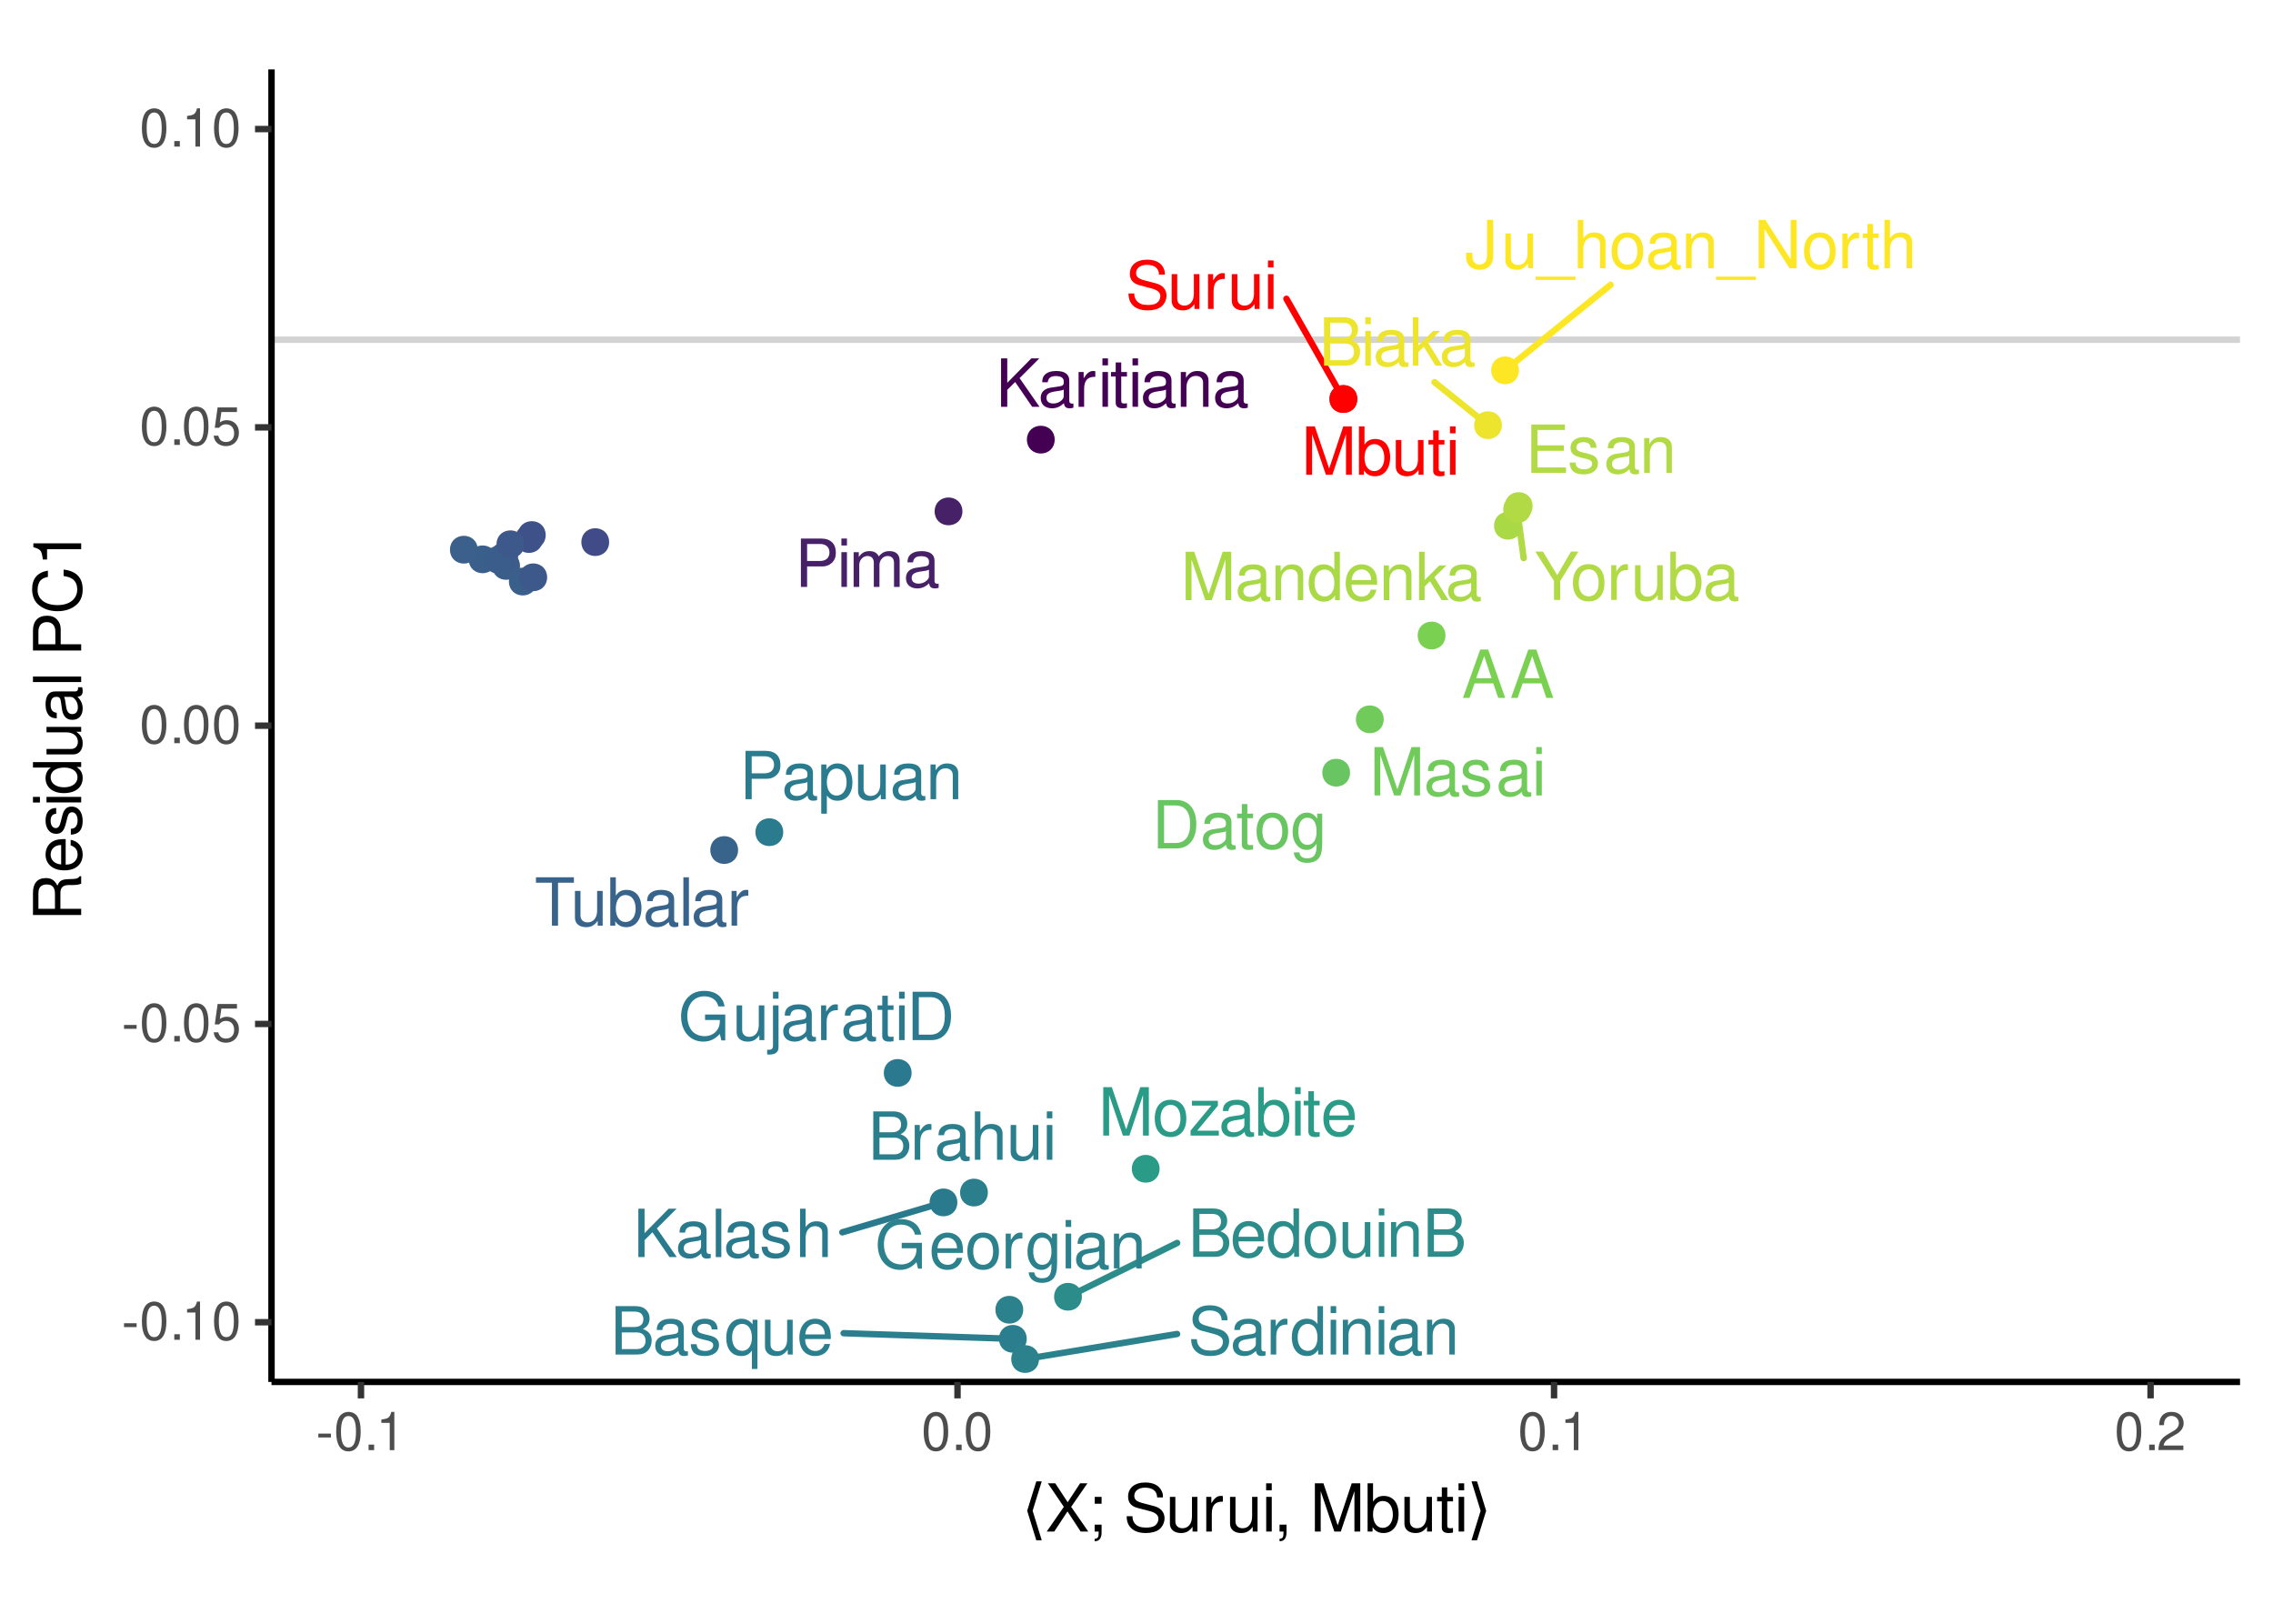 <?xml version="1.0" encoding="UTF-8"?>
<svg xmlns="http://www.w3.org/2000/svg" xmlns:xlink="http://www.w3.org/1999/xlink" width="378pt" height="270pt" viewBox="0 0 378 270" version="1.1">
<defs>
<g>
<symbol overflow="visible" id="glyph0-0">
<path style="stroke:none;" d=""/>
</symbol>
<symbol overflow="visible" id="glyph0-1">
<path style="stroke:none;" d="M 5.234 -2.422 L 6.062 0 L 7.219 0 L 4.391 -8.047 L 3.062 -8.047 L 0.188 0 L 1.281 0 L 2.125 -2.422 Z M 4.953 -3.281 L 2.391 -3.281 L 3.719 -6.953 Z M 4.953 -3.281 "/>
</symbol>
<symbol overflow="visible" id="glyph0-2">
<path style="stroke:none;" d="M 0.875 0 L 4.5 0 C 5.266 0 5.828 -0.203 6.266 -0.672 C 6.656 -1.094 6.875 -1.672 6.875 -2.297 C 6.875 -3.266 6.438 -3.859 5.406 -4.25 C 6.156 -4.594 6.531 -5.188 6.531 -6.016 C 6.531 -6.609 6.312 -7.109 5.891 -7.484 C 5.453 -7.875 4.922 -8.047 4.141 -8.047 L 0.875 -8.047 Z M 1.906 -4.578 L 1.906 -7.141 L 3.891 -7.141 C 4.469 -7.141 4.781 -7.062 5.062 -6.859 C 5.344 -6.641 5.5 -6.312 5.5 -5.859 C 5.5 -5.422 5.344 -5.094 5.062 -4.875 C 4.781 -4.656 4.469 -4.578 3.891 -4.578 Z M 1.906 -0.906 L 1.906 -3.672 L 4.406 -3.672 C 5.312 -3.672 5.859 -3.156 5.859 -2.281 C 5.859 -1.422 5.312 -0.906 4.406 -0.906 Z M 1.906 -0.906 "/>
</symbol>
<symbol overflow="visible" id="glyph0-3">
<path style="stroke:none;" d="M 5.906 -0.547 C 5.812 -0.516 5.766 -0.516 5.719 -0.516 C 5.391 -0.516 5.219 -0.688 5.219 -0.969 L 5.219 -4.375 C 5.219 -5.406 4.469 -5.953 3.031 -5.953 C 2.188 -5.953 1.516 -5.719 1.109 -5.281 C 0.844 -4.984 0.734 -4.656 0.719 -4.078 L 1.641 -4.078 C 1.719 -4.781 2.141 -5.109 3 -5.109 C 3.844 -5.109 4.297 -4.797 4.297 -4.234 L 4.297 -4 C 4.281 -3.594 4.094 -3.453 3.344 -3.359 C 2.031 -3.188 1.828 -3.141 1.484 -3 C 0.812 -2.719 0.469 -2.203 0.469 -1.453 C 0.469 -0.406 1.188 0.25 2.359 0.25 C 3.094 0.25 3.672 0 4.328 -0.594 C 4.391 0 4.688 0.25 5.281 0.25 C 5.484 0.25 5.594 0.234 5.906 0.156 Z M 4.297 -1.828 C 4.297 -1.516 4.203 -1.328 3.938 -1.078 C 3.562 -0.734 3.109 -0.547 2.562 -0.547 C 1.844 -0.547 1.422 -0.891 1.422 -1.484 C 1.422 -2.094 1.828 -2.391 2.812 -2.547 C 3.797 -2.672 3.984 -2.719 4.297 -2.859 Z M 4.297 -1.828 "/>
</symbol>
<symbol overflow="visible" id="glyph0-4">
<path style="stroke:none;" d="M 4.844 -4.172 C 4.828 -5.312 4.078 -5.953 2.734 -5.953 C 1.391 -5.953 0.516 -5.266 0.516 -4.188 C 0.516 -3.281 0.984 -2.844 2.359 -2.516 L 3.219 -2.312 C 3.859 -2.156 4.109 -1.922 4.109 -1.516 C 4.109 -0.969 3.562 -0.594 2.766 -0.594 C 2.266 -0.594 1.844 -0.734 1.609 -0.984 C 1.469 -1.156 1.406 -1.312 1.344 -1.719 L 0.375 -1.719 C 0.422 -0.391 1.172 0.25 2.688 0.25 C 4.141 0.25 5.078 -0.469 5.078 -1.578 C 5.078 -2.438 4.578 -2.922 3.438 -3.188 L 2.547 -3.406 C 1.797 -3.578 1.484 -3.828 1.484 -4.234 C 1.484 -4.766 1.953 -5.109 2.703 -5.109 C 3.453 -5.109 3.844 -4.781 3.859 -4.172 Z M 4.844 -4.172 "/>
</symbol>
<symbol overflow="visible" id="glyph0-5">
<path style="stroke:none;" d="M 5.469 2.406 L 5.469 -5.781 L 4.656 -5.781 L 4.656 -5.016 C 4.219 -5.625 3.562 -5.953 2.812 -5.953 C 1.281 -5.953 0.281 -4.703 0.281 -2.781 C 0.281 -0.906 1.219 0.25 2.766 0.25 C 3.562 0.25 4.125 -0.031 4.547 -0.656 L 4.547 2.406 Z M 2.938 -5.094 C 3.922 -5.094 4.547 -4.219 4.547 -2.812 C 4.547 -1.484 3.906 -0.609 2.938 -0.609 C 1.922 -0.609 1.25 -1.5 1.25 -2.844 C 1.25 -4.203 1.922 -5.094 2.938 -5.094 Z M 2.938 -5.094 "/>
</symbol>
<symbol overflow="visible" id="glyph0-6">
<path style="stroke:none;" d="M 5.328 0 L 5.328 -5.781 L 4.406 -5.781 L 4.406 -2.5 C 4.406 -1.328 3.797 -0.547 2.828 -0.547 C 2.094 -0.547 1.641 -1 1.641 -1.688 L 1.641 -5.781 L 0.719 -5.781 L 0.719 -1.328 C 0.719 -0.359 1.438 0.25 2.562 0.25 C 3.406 0.25 3.953 -0.047 4.5 -0.812 L 4.5 0 Z M 5.328 0 "/>
</symbol>
<symbol overflow="visible" id="glyph0-7">
<path style="stroke:none;" d="M 5.672 -2.578 C 5.672 -3.469 5.594 -4 5.438 -4.438 C 5.062 -5.375 4.172 -5.953 3.094 -5.953 C 1.484 -5.953 0.438 -4.734 0.438 -2.812 C 0.438 -0.906 1.438 0.25 3.078 0.25 C 4.391 0.25 5.312 -0.5 5.547 -1.75 L 4.625 -1.75 C 4.359 -1 3.844 -0.594 3.109 -0.594 C 2.516 -0.594 2.016 -0.859 1.719 -1.344 C 1.484 -1.672 1.406 -2.016 1.406 -2.578 Z M 1.422 -3.344 C 1.5 -4.406 2.156 -5.109 3.078 -5.109 C 4.016 -5.109 4.672 -4.375 4.672 -3.344 Z M 1.422 -3.344 "/>
</symbol>
<symbol overflow="visible" id="glyph0-8">
<path style="stroke:none;" d="M 5.469 -8.047 L 4.547 -8.047 L 4.547 -5.062 C 4.172 -5.641 3.547 -5.953 2.766 -5.953 C 1.266 -5.953 0.281 -4.75 0.281 -2.906 C 0.281 -0.953 1.234 0.25 2.812 0.25 C 3.594 0.25 4.156 -0.047 4.656 -0.766 L 4.656 0 L 5.469 0 Z M 2.922 -5.094 C 3.922 -5.094 4.547 -4.219 4.547 -2.828 C 4.547 -1.484 3.906 -0.609 2.938 -0.609 C 1.922 -0.609 1.25 -1.5 1.25 -2.844 C 1.25 -4.203 1.922 -5.094 2.922 -5.094 Z M 2.922 -5.094 "/>
</symbol>
<symbol overflow="visible" id="glyph0-9">
<path style="stroke:none;" d="M 3 -5.953 C 1.375 -5.953 0.391 -4.797 0.391 -2.844 C 0.391 -0.891 1.375 0.25 3.016 0.25 C 4.656 0.25 5.641 -0.906 5.641 -2.812 C 5.641 -4.812 4.688 -5.953 3 -5.953 Z M 3.016 -5.109 C 4.047 -5.109 4.672 -4.25 4.672 -2.812 C 4.672 -1.453 4.031 -0.594 3.016 -0.594 C 1.984 -0.594 1.359 -1.453 1.359 -2.844 C 1.359 -4.25 1.984 -5.109 3.016 -5.109 Z M 3.016 -5.109 "/>
</symbol>
<symbol overflow="visible" id="glyph0-10">
<path style="stroke:none;" d="M 1.656 -5.781 L 0.734 -5.781 L 0.734 0 L 1.656 0 Z M 1.656 -8.047 L 0.734 -8.047 L 0.734 -6.891 L 1.656 -6.891 Z M 1.656 -8.047 "/>
</symbol>
<symbol overflow="visible" id="glyph0-11">
<path style="stroke:none;" d="M 0.766 -5.781 L 0.766 0 L 1.703 0 L 1.703 -3.188 C 1.703 -4.375 2.312 -5.141 3.266 -5.141 C 4 -5.141 4.469 -4.703 4.469 -4.016 L 4.469 0 L 5.375 0 L 5.375 -4.375 C 5.375 -5.328 4.656 -5.953 3.547 -5.953 C 2.688 -5.953 2.125 -5.625 1.625 -4.812 L 1.625 -5.781 Z M 0.766 -5.781 "/>
</symbol>
<symbol overflow="visible" id="glyph0-12">
<path style="stroke:none;" d="M 1.562 -8.047 L 0.641 -8.047 L 0.641 0 L 1.562 0 L 1.562 -2.25 L 2.453 -3.141 L 4.406 0 L 5.547 0 L 3.188 -3.797 L 5.188 -5.781 L 4.016 -5.781 L 1.562 -3.344 Z M 1.562 -8.047 "/>
</symbol>
<symbol overflow="visible" id="glyph0-13">
<path style="stroke:none;" d="M 0.766 -5.781 L 0.766 0 L 1.688 0 L 1.688 -3 C 1.703 -4.391 2.281 -5.016 3.547 -4.984 L 3.547 -5.922 C 3.391 -5.938 3.297 -5.953 3.188 -5.953 C 2.594 -5.953 2.141 -5.594 1.609 -4.734 L 1.609 -5.781 Z M 0.766 -5.781 "/>
</symbol>
<symbol overflow="visible" id="glyph0-14">
<path style="stroke:none;" d="M 0.766 -8.047 L 0.766 0 L 1.688 0 L 1.688 -3.188 C 1.688 -4.375 2.312 -5.141 3.266 -5.141 C 3.562 -5.141 3.859 -5.062 4.078 -4.891 C 4.344 -4.688 4.453 -4.422 4.453 -4.016 L 4.453 0 L 5.375 0 L 5.375 -4.375 C 5.375 -5.344 4.672 -5.953 3.547 -5.953 C 2.734 -5.953 2.234 -5.703 1.688 -5 L 1.688 -8.047 Z M 0.766 -8.047 "/>
</symbol>
<symbol overflow="visible" id="glyph0-15">
<path style="stroke:none;" d="M 0.984 0 L 4.094 0 C 6.125 0 7.375 -1.531 7.375 -4.031 C 7.375 -6.531 6.125 -8.047 4.094 -8.047 L 0.984 -8.047 Z M 2.016 -0.906 L 2.016 -7.141 L 3.906 -7.141 C 5.5 -7.141 6.344 -6.078 6.344 -4.016 C 6.344 -1.984 5.5 -0.906 3.906 -0.906 Z M 2.016 -0.906 "/>
</symbol>
<symbol overflow="visible" id="glyph0-16">
<path style="stroke:none;" d="M 2.812 -5.781 L 1.859 -5.781 L 1.859 -7.375 L 0.938 -7.375 L 0.938 -5.781 L 0.156 -5.781 L 0.156 -5.031 L 0.938 -5.031 L 0.938 -0.656 C 0.938 -0.062 1.344 0.25 2.062 0.25 C 2.297 0.25 2.5 0.234 2.812 0.172 L 2.812 -0.594 C 2.672 -0.562 2.547 -0.547 2.359 -0.547 C 1.969 -0.547 1.859 -0.656 1.859 -1.078 L 1.859 -5.031 L 2.812 -5.031 Z M 2.812 -5.781 "/>
</symbol>
<symbol overflow="visible" id="glyph0-17">
<path style="stroke:none;" d="M 4.469 -5.781 L 4.469 -4.953 C 4 -5.641 3.484 -5.953 2.766 -5.953 C 1.359 -5.953 0.391 -4.656 0.391 -2.797 C 0.391 -1.828 0.625 -1.109 1.109 -0.531 C 1.547 -0.016 2.094 0.25 2.703 0.25 C 3.391 0.25 3.891 -0.062 4.375 -0.781 L 4.375 -0.484 C 4.375 1.062 3.938 1.641 2.797 1.641 C 2.016 1.641 1.609 1.328 1.516 0.656 L 0.578 0.656 C 0.656 1.734 1.516 2.406 2.766 2.406 C 3.625 2.406 4.328 2.125 4.703 1.672 C 5.141 1.125 5.312 0.406 5.312 -0.953 L 5.312 -5.781 Z M 2.844 -5.109 C 3.828 -5.109 4.375 -4.281 4.375 -2.812 C 4.375 -1.406 3.812 -0.594 2.844 -0.594 C 1.906 -0.594 1.344 -1.422 1.344 -2.844 C 1.344 -4.266 1.906 -5.109 2.844 -5.109 Z M 2.844 -5.109 "/>
</symbol>
<symbol overflow="visible" id="glyph0-18">
<path style="stroke:none;" d="M 2.016 -3.672 L 6.406 -3.672 L 6.406 -4.578 L 2.016 -4.578 L 2.016 -7.141 L 6.578 -7.141 L 6.578 -8.047 L 1 -8.047 L 1 0 L 6.766 0 L 6.766 -0.906 L 2.016 -0.906 Z M 2.016 -3.672 "/>
</symbol>
<symbol overflow="visible" id="glyph0-19">
<path style="stroke:none;" d="M 7.828 -4.25 L 4.469 -4.25 L 4.469 -3.344 L 6.922 -3.344 L 6.922 -3.125 C 6.922 -1.688 5.859 -0.656 4.391 -0.656 C 3.578 -0.656 2.844 -0.953 2.359 -1.469 C 1.828 -2.047 1.516 -3 1.516 -4 C 1.516 -5.969 2.641 -7.281 4.344 -7.281 C 5.562 -7.281 6.453 -6.656 6.672 -5.609 L 7.719 -5.609 C 7.438 -7.25 6.203 -8.188 4.359 -8.188 C 3.375 -8.188 2.578 -7.938 1.938 -7.406 C 1 -6.641 0.484 -5.391 0.484 -3.938 C 0.484 -1.469 2 0.25 4.172 0.25 C 5.266 0.25 6.125 -0.156 6.922 -1.031 L 7.188 0.047 L 7.828 0.047 Z M 7.828 -4.25 "/>
</symbol>
<symbol overflow="visible" id="glyph0-20">
<path style="stroke:none;" d="M 0.766 -5.781 L 0.766 0.844 C 0.766 1.406 0.594 1.609 0.016 1.609 C -0.047 1.609 -0.078 1.609 -0.203 1.594 L -0.203 2.375 C -0.094 2.391 -0.031 2.406 0.109 2.406 C 1.156 2.406 1.688 2 1.688 1.203 L 1.688 -5.781 Z M 1.688 -8.047 L 0.766 -8.047 L 0.766 -6.891 L 1.688 -6.891 Z M 1.688 -8.047 "/>
</symbol>
<symbol overflow="visible" id="glyph0-21">
<path style="stroke:none;" d="M 3.672 -8.047 L 3.672 -2.391 C 3.672 -1.75 3.609 -1.375 3.422 -1.109 C 3.219 -0.797 2.844 -0.609 2.438 -0.609 C 1.672 -0.609 1.234 -1.125 1.234 -2.062 L 1.234 -2.578 L 0.188 -2.578 L 0.188 -1.875 C 0.188 -0.578 1.047 0.25 2.438 0.25 C 3.828 0.25 4.703 -0.625 4.703 -2.016 L 4.703 -8.047 Z M 3.672 -8.047 "/>
</symbol>
<symbol overflow="visible" id="glyph0-22">
<path style="stroke:none;" d="M 6.391 1.391 L -0.25 1.391 L -0.25 1.938 L 6.391 1.938 Z M 6.391 1.391 "/>
</symbol>
<symbol overflow="visible" id="glyph0-23">
<path style="stroke:none;" d="M 7.141 -8.047 L 6.172 -8.047 L 6.172 -1.469 L 1.953 -8.047 L 0.844 -8.047 L 0.844 0 L 1.812 0 L 1.812 -6.531 L 5.969 0 L 7.141 0 Z M 7.141 -8.047 "/>
</symbol>
<symbol overflow="visible" id="glyph0-24">
<path style="stroke:none;" d="M 1.906 -2.812 L 3.219 -4.125 L 6.047 0 L 7.266 0 L 3.953 -4.766 L 7.234 -8.047 L 5.906 -8.047 L 1.906 -3.984 L 1.906 -8.047 L 0.875 -8.047 L 0.875 0 L 1.906 0 Z M 1.906 -2.812 "/>
</symbol>
<symbol overflow="visible" id="glyph0-25">
<path style="stroke:none;" d="M 1.672 -8.047 L 0.75 -8.047 L 0.75 0 L 1.672 0 Z M 1.672 -8.047 "/>
</symbol>
<symbol overflow="visible" id="glyph0-26">
<path style="stroke:none;" d="M 5.172 0 L 7.438 -6.75 L 7.438 0 L 8.406 0 L 8.406 -8.047 L 6.984 -8.047 L 4.641 -1.031 L 2.25 -8.047 L 0.828 -8.047 L 0.828 0 L 1.797 0 L 1.797 -6.75 L 4.094 0 Z M 5.172 0 "/>
</symbol>
<symbol overflow="visible" id="glyph0-27">
<path style="stroke:none;" d="M 0.594 -8.047 L 0.594 0 L 1.422 0 L 1.422 -0.734 C 1.859 -0.062 2.453 0.25 3.266 0.25 C 4.781 0.25 5.781 -1 5.781 -2.922 C 5.781 -4.797 4.844 -5.953 3.297 -5.953 C 2.5 -5.953 1.938 -5.656 1.516 -5 L 1.516 -8.047 Z M 3.125 -5.094 C 4.156 -5.094 4.812 -4.203 4.812 -2.812 C 4.812 -1.5 4.125 -0.609 3.125 -0.609 C 2.141 -0.609 1.516 -1.484 1.516 -2.844 C 1.516 -4.203 2.141 -5.094 3.125 -5.094 Z M 3.125 -5.094 "/>
</symbol>
<symbol overflow="visible" id="glyph0-28">
<path style="stroke:none;" d="M 4.891 -5.781 L 0.578 -5.781 L 0.578 -4.984 L 3.797 -4.984 L 0.344 -0.828 L 0.344 0 L 5.047 0 L 5.047 -0.812 L 1.453 -0.812 L 4.891 -4.969 Z M 4.891 -5.781 "/>
</symbol>
<symbol overflow="visible" id="glyph0-29">
<path style="stroke:none;" d="M 2.031 -3.406 L 4.562 -3.406 C 5.188 -3.406 5.688 -3.594 6.125 -3.984 C 6.609 -4.438 6.812 -4.953 6.812 -5.688 C 6.812 -7.203 5.922 -8.047 4.328 -8.047 L 1 -8.047 L 1 0 L 2.031 0 Z M 2.031 -4.312 L 2.031 -7.141 L 4.172 -7.141 C 5.156 -7.141 5.75 -6.609 5.75 -5.734 C 5.75 -4.844 5.156 -4.312 4.172 -4.312 Z M 2.031 -4.312 "/>
</symbol>
<symbol overflow="visible" id="glyph0-30">
<path style="stroke:none;" d="M 0.594 2.406 L 1.531 2.406 L 1.531 -0.609 C 2.016 -0.016 2.547 0.25 3.297 0.25 C 4.812 0.25 5.781 -0.953 5.781 -2.797 C 5.781 -4.734 4.828 -5.953 3.297 -5.953 C 2.5 -5.953 1.875 -5.594 1.453 -4.922 L 1.453 -5.781 L 0.594 -5.781 Z M 3.141 -5.094 C 4.156 -5.094 4.812 -4.203 4.812 -2.812 C 4.812 -1.5 4.141 -0.609 3.141 -0.609 C 2.156 -0.609 1.531 -1.484 1.531 -2.844 C 1.531 -4.203 2.156 -5.094 3.141 -5.094 Z M 3.141 -5.094 "/>
</symbol>
<symbol overflow="visible" id="glyph0-31">
<path style="stroke:none;" d="M 0.766 -5.781 L 0.766 0 L 1.703 0 L 1.703 -3.641 C 1.703 -4.469 2.312 -5.141 3.062 -5.141 C 3.75 -5.141 4.125 -4.734 4.125 -3.984 L 4.125 0 L 5.062 0 L 5.062 -3.641 C 5.062 -4.469 5.672 -5.141 6.422 -5.141 C 7.094 -5.141 7.484 -4.719 7.484 -3.984 L 7.484 0 L 8.422 0 L 8.422 -4.344 C 8.422 -5.375 7.828 -5.953 6.734 -5.953 C 5.969 -5.953 5.5 -5.719 4.953 -5.078 C 4.625 -5.688 4.156 -5.953 3.406 -5.953 C 2.625 -5.953 2.109 -5.672 1.625 -4.969 L 1.625 -5.781 Z M 0.766 -5.781 "/>
</symbol>
<symbol overflow="visible" id="glyph0-32">
<path style="stroke:none;" d="M 6.578 -5.688 C 6.578 -6.234 6.547 -6.391 6.375 -6.766 C 5.938 -7.703 5 -8.188 3.641 -8.188 C 1.859 -8.188 0.766 -7.281 0.766 -5.828 C 0.766 -4.844 1.297 -4.219 2.359 -3.938 L 4.359 -3.406 C 5.375 -3.141 5.828 -2.734 5.828 -2.109 C 5.828 -1.672 5.594 -1.234 5.266 -1 C 4.938 -0.766 4.438 -0.656 3.781 -0.656 C 2.891 -0.656 2.312 -0.859 1.922 -1.328 C 1.625 -1.672 1.484 -2.062 1.5 -2.562 L 0.531 -2.562 C 0.547 -1.828 0.688 -1.344 1 -0.891 C 1.562 -0.125 2.484 0.25 3.719 0.25 C 4.672 0.25 5.453 0.031 5.969 -0.359 C 6.516 -0.797 6.859 -1.516 6.859 -2.203 C 6.859 -3.203 6.234 -3.938 5.141 -4.234 L 3.125 -4.766 C 2.156 -5.031 1.797 -5.344 1.797 -5.969 C 1.797 -6.781 2.516 -7.328 3.594 -7.328 C 4.875 -7.328 5.594 -6.75 5.609 -5.688 Z M 6.578 -5.688 "/>
</symbol>
<symbol overflow="visible" id="glyph0-33">
<path style="stroke:none;" d="M 3.906 -7.141 L 6.547 -7.141 L 6.547 -8.047 L 0.234 -8.047 L 0.234 -7.141 L 2.891 -7.141 L 2.891 0 L 3.906 0 Z M 3.906 -7.141 "/>
</symbol>
<symbol overflow="visible" id="glyph0-34">
<path style="stroke:none;" d="M 4.281 -3.156 L 7.297 -8.047 L 6.078 -8.047 L 3.781 -4.125 L 1.406 -8.047 L 0.141 -8.047 L 3.25 -3.156 L 3.25 0 L 4.281 0 Z M 4.281 -3.156 "/>
</symbol>
<symbol overflow="visible" id="glyph1-0">
<path style="stroke:none;" d=""/>
</symbol>
<symbol overflow="visible" id="glyph1-1">
<path style="stroke:none;" d="M 2.5 -2.75 L 0.406 -2.75 L 0.406 -2.109 L 2.5 -2.109 Z M 2.5 -2.75 "/>
</symbol>
<symbol overflow="visible" id="glyph1-2">
<path style="stroke:none;" d="M 2.422 -6.359 C 1.844 -6.359 1.312 -6.094 0.984 -5.672 C 0.578 -5.109 0.375 -4.25 0.375 -3.078 C 0.375 -0.938 1.078 0.203 2.422 0.203 C 3.734 0.203 4.453 -0.938 4.453 -3.031 C 4.453 -4.25 4.266 -5.078 3.859 -5.672 C 3.531 -6.109 3.016 -6.359 2.422 -6.359 Z M 2.422 -5.672 C 3.25 -5.672 3.672 -4.828 3.672 -3.094 C 3.672 -1.281 3.266 -0.438 2.406 -0.438 C 1.578 -0.438 1.172 -1.312 1.172 -3.062 C 1.172 -4.828 1.578 -5.672 2.422 -5.672 Z M 2.422 -5.672 "/>
</symbol>
<symbol overflow="visible" id="glyph1-3">
<path style="stroke:none;" d="M 1.688 -0.922 L 0.766 -0.922 L 0.766 0 L 1.688 0 Z M 1.688 -0.922 "/>
</symbol>
<symbol overflow="visible" id="glyph1-4">
<path style="stroke:none;" d="M 2.281 -4.531 L 2.281 0 L 3.047 0 L 3.047 -6.359 L 2.547 -6.359 C 2.266 -5.391 2.094 -5.25 0.891 -5.094 L 0.891 -4.531 Z M 2.281 -4.531 "/>
</symbol>
<symbol overflow="visible" id="glyph1-5">
<path style="stroke:none;" d="M 4.188 -6.234 L 0.969 -6.234 L 0.5 -2.844 L 1.219 -2.844 C 1.578 -3.266 1.875 -3.422 2.359 -3.422 C 3.203 -3.422 3.719 -2.844 3.719 -1.922 C 3.719 -1.031 3.203 -0.484 2.359 -0.484 C 1.688 -0.484 1.266 -0.828 1.078 -1.531 L 0.312 -1.531 C 0.406 -1.016 0.5 -0.781 0.688 -0.547 C 1.031 -0.078 1.672 0.203 2.375 0.203 C 3.641 0.203 4.516 -0.719 4.516 -2.031 C 4.516 -3.266 3.688 -4.109 2.5 -4.109 C 2.062 -4.109 1.703 -4 1.344 -3.734 L 1.594 -5.469 L 4.188 -5.469 Z M 4.188 -6.234 "/>
</symbol>
<symbol overflow="visible" id="glyph1-6">
<path style="stroke:none;" d="M 4.453 -0.766 L 1.172 -0.766 C 1.25 -1.297 1.531 -1.625 2.297 -2.094 L 3.172 -2.594 C 4.047 -3.062 4.5 -3.719 4.5 -4.5 C 4.5 -5.031 4.281 -5.531 3.922 -5.875 C 3.547 -6.203 3.094 -6.359 2.5 -6.359 C 1.703 -6.359 1.125 -6.078 0.781 -5.531 C 0.547 -5.203 0.453 -4.797 0.438 -4.156 L 1.219 -4.156 C 1.234 -4.594 1.297 -4.844 1.406 -5.062 C 1.594 -5.438 2 -5.688 2.469 -5.688 C 3.172 -5.688 3.703 -5.172 3.703 -4.484 C 3.703 -3.969 3.406 -3.531 2.859 -3.219 L 2.047 -2.75 C 0.75 -2 0.375 -1.406 0.297 -0.016 L 4.453 -0.016 Z M 4.453 -0.766 "/>
</symbol>
<symbol overflow="visible" id="glyph2-0">
<path style="stroke:none;" d="M 0.547 1.938 L 0.547 -7.75 L 6.047 -7.75 L 6.047 1.938 Z M 1.172 1.328 L 5.438 1.328 L 5.438 -7.141 L 1.172 -7.141 Z M 1.172 1.328 "/>
</symbol>
<symbol overflow="visible" id="glyph2-1">
<path style="stroke:none;" d="M 0.984 -3.453 L 2.5 -8.344 L 3.406 -8.344 L 1.891 -3.453 L 3.406 1.453 L 2.5 1.453 Z M 0.984 -3.453 "/>
</symbol>
<symbol overflow="visible" id="glyph2-2">
<path style="stroke:none;" d="M 3.312 -3.453 L 1.797 1.453 L 0.875 1.453 L 2.391 -3.453 L 0.875 -8.344 L 1.797 -8.344 Z M 3.312 -3.453 "/>
</symbol>
<symbol overflow="visible" id="glyph3-0">
<path style="stroke:none;" d=""/>
</symbol>
<symbol overflow="visible" id="glyph3-1">
<path style="stroke:none;" d="M 4.297 -4.109 L 7 -8.016 L 5.781 -8.016 L 3.719 -4.875 L 1.656 -8.016 L 0.422 -8.016 L 3.078 -4.109 L 0.234 0 L 1.484 0 L 3.688 -3.344 L 5.875 0 L 7.141 0 Z M 4.297 -4.109 "/>
</symbol>
<symbol overflow="visible" id="glyph3-2">
<path style="stroke:none;" d="M 2.359 -5.766 L 1.219 -5.766 L 1.219 -4.625 L 2.359 -4.625 Z M 1.203 -1.141 L 1.203 0 L 1.875 0 L 1.875 0.203 C 1.875 0.953 1.734 1.172 1.203 1.203 L 1.203 1.609 C 1.938 1.641 2.359 1.109 2.359 0.172 L 2.359 -1.141 Z M 1.203 -1.141 "/>
</symbol>
<symbol overflow="visible" id="glyph3-3">
<path style="stroke:none;" d=""/>
</symbol>
<symbol overflow="visible" id="glyph3-4">
<path style="stroke:none;" d="M 6.562 -5.672 C 6.562 -6.219 6.516 -6.375 6.344 -6.75 C 5.906 -7.672 4.969 -8.156 3.625 -8.156 C 1.859 -8.156 0.766 -7.25 0.766 -5.797 C 0.766 -4.812 1.281 -4.203 2.344 -3.922 L 4.328 -3.406 C 5.359 -3.141 5.812 -2.734 5.812 -2.094 C 5.812 -1.672 5.578 -1.234 5.234 -0.984 C 4.922 -0.766 4.406 -0.656 3.766 -0.656 C 2.875 -0.656 2.297 -0.859 1.906 -1.312 C 1.609 -1.672 1.484 -2.062 1.5 -2.547 L 0.531 -2.547 C 0.531 -1.812 0.688 -1.328 1 -0.891 C 1.547 -0.125 2.469 0.25 3.703 0.25 C 4.656 0.25 5.438 0.031 5.953 -0.359 C 6.484 -0.797 6.828 -1.5 6.828 -2.203 C 6.828 -3.188 6.219 -3.922 5.125 -4.219 L 3.109 -4.75 C 2.141 -5.016 1.797 -5.328 1.797 -5.938 C 1.797 -6.75 2.516 -7.297 3.594 -7.297 C 4.859 -7.297 5.578 -6.719 5.594 -5.672 Z M 6.562 -5.672 "/>
</symbol>
<symbol overflow="visible" id="glyph3-5">
<path style="stroke:none;" d="M 5.297 0 L 5.297 -5.766 L 4.391 -5.766 L 4.391 -2.5 C 4.391 -1.312 3.766 -0.547 2.812 -0.547 C 2.094 -0.547 1.625 -0.984 1.625 -1.688 L 1.625 -5.766 L 0.719 -5.766 L 0.719 -1.312 C 0.719 -0.359 1.438 0.25 2.547 0.25 C 3.406 0.25 3.938 -0.047 4.484 -0.797 L 4.484 0 Z M 5.297 0 "/>
</symbol>
<symbol overflow="visible" id="glyph3-6">
<path style="stroke:none;" d="M 0.766 -5.766 L 0.766 0 L 1.688 0 L 1.688 -2.984 C 1.688 -4.375 2.266 -5 3.531 -4.969 L 3.531 -5.891 C 3.375 -5.922 3.281 -5.922 3.172 -5.922 C 2.578 -5.922 2.141 -5.578 1.609 -4.719 L 1.609 -5.766 Z M 0.766 -5.766 "/>
</symbol>
<symbol overflow="visible" id="glyph3-7">
<path style="stroke:none;" d="M 1.656 -5.766 L 0.734 -5.766 L 0.734 0 L 1.656 0 Z M 1.656 -8.016 L 0.719 -8.016 L 0.719 -6.859 L 1.656 -6.859 Z M 1.656 -8.016 "/>
</symbol>
<symbol overflow="visible" id="glyph3-8">
<path style="stroke:none;" d="M 0.953 -1.141 L 0.953 0 L 1.609 0 L 1.609 0.203 C 1.609 0.953 1.469 1.172 0.953 1.203 L 0.953 1.609 C 1.688 1.641 2.109 1.109 2.109 0.172 L 2.109 -1.141 Z M 0.953 -1.141 "/>
</symbol>
<symbol overflow="visible" id="glyph3-9">
<path style="stroke:none;" d="M 5.141 0 L 7.406 -6.719 L 7.406 0 L 8.375 0 L 8.375 -8.016 L 6.953 -8.016 L 4.625 -1.031 L 2.25 -8.016 L 0.828 -8.016 L 0.828 0 L 1.797 0 L 1.797 -6.719 L 4.062 0 Z M 5.141 0 "/>
</symbol>
<symbol overflow="visible" id="glyph3-10">
<path style="stroke:none;" d="M 0.594 -8.016 L 0.594 0 L 1.422 0 L 1.422 -0.734 C 1.859 -0.062 2.438 0.25 3.25 0.25 C 4.766 0.25 5.75 -0.984 5.75 -2.906 C 5.75 -4.781 4.812 -5.922 3.281 -5.922 C 2.5 -5.922 1.938 -5.625 1.5 -4.984 L 1.5 -8.016 Z M 3.109 -5.078 C 4.141 -5.078 4.797 -4.188 4.797 -2.812 C 4.797 -1.5 4.109 -0.609 3.109 -0.609 C 2.141 -0.609 1.5 -1.484 1.5 -2.844 C 1.5 -4.188 2.141 -5.078 3.109 -5.078 Z M 3.109 -5.078 "/>
</symbol>
<symbol overflow="visible" id="glyph3-11">
<path style="stroke:none;" d="M 2.797 -5.766 L 1.844 -5.766 L 1.844 -7.344 L 0.938 -7.344 L 0.938 -5.766 L 0.156 -5.766 L 0.156 -5.016 L 0.938 -5.016 L 0.938 -0.656 C 0.938 -0.062 1.328 0.25 2.047 0.25 C 2.281 0.25 2.484 0.234 2.797 0.172 L 2.797 -0.594 C 2.656 -0.562 2.547 -0.547 2.359 -0.547 C 1.953 -0.547 1.844 -0.656 1.844 -1.062 L 1.844 -5.016 L 2.797 -5.016 Z M 2.797 -5.766 "/>
</symbol>
<symbol overflow="visible" id="glyph4-0">
<path style="stroke:none;" d=""/>
</symbol>
<symbol overflow="visible" id="glyph4-1">
<path style="stroke:none;" d="M -3.453 -2.047 L -3.453 -4.688 C -3.453 -5.594 -3.016 -6 -2.031 -6 L -1.312 -6 C -0.812 -6 -0.328 -6.078 0 -6.219 L 0 -7.469 L -0.25 -7.469 C -0.516 -7.078 -0.797 -7 -1.875 -6.984 C -3.188 -6.969 -3.594 -6.766 -3.953 -5.891 C -4.406 -6.797 -4.953 -7.156 -5.875 -7.156 C -7.266 -7.156 -8.016 -6.297 -8.016 -4.719 L -8.016 -1.016 L 0 -1.016 L 0 -2.047 Z M -4.359 -2.047 L -7.109 -2.047 L -7.109 -4.516 C -7.109 -5.094 -7.031 -5.422 -6.812 -5.672 C -6.578 -5.953 -6.219 -6.094 -5.734 -6.094 C -4.781 -6.094 -4.359 -5.609 -4.359 -4.516 Z M -4.359 -2.047 "/>
</symbol>
<symbol overflow="visible" id="glyph4-2">
<path style="stroke:none;" d="M -2.578 -5.641 C -3.453 -5.641 -3.984 -5.578 -4.406 -5.406 C -5.359 -5.031 -5.922 -4.156 -5.922 -3.078 C -5.922 -1.469 -4.703 -0.438 -2.812 -0.438 C -0.906 -0.438 0.25 -1.438 0.25 -3.062 C 0.25 -4.375 -0.5 -5.297 -1.75 -5.516 L -1.75 -4.594 C -0.984 -4.344 -0.594 -3.828 -0.594 -3.094 C -0.594 -2.516 -0.859 -2.016 -1.344 -1.703 C -1.672 -1.484 -2 -1.406 -2.578 -1.391 Z M -3.328 -1.422 C -4.391 -1.5 -5.078 -2.141 -5.078 -3.062 C -5.078 -4 -4.359 -4.656 -3.328 -4.656 Z M -3.328 -1.422 "/>
</symbol>
<symbol overflow="visible" id="glyph4-3">
<path style="stroke:none;" d="M -4.156 -4.812 C -5.297 -4.812 -5.922 -4.062 -5.922 -2.734 C -5.922 -1.391 -5.234 -0.516 -4.172 -0.516 C -3.266 -0.516 -2.844 -0.984 -2.516 -2.344 L -2.297 -3.203 C -2.141 -3.844 -1.906 -4.094 -1.5 -4.094 C -0.953 -4.094 -0.594 -3.547 -0.594 -2.75 C -0.594 -2.25 -0.734 -1.844 -0.984 -1.609 C -1.141 -1.469 -1.312 -1.391 -1.719 -1.344 L -1.719 -0.375 C -0.391 -0.422 0.25 -1.172 0.25 -2.672 C 0.25 -4.125 -0.469 -5.047 -1.578 -5.047 C -2.438 -5.047 -2.906 -4.562 -3.172 -3.422 L -3.391 -2.547 C -3.562 -1.797 -3.812 -1.469 -4.219 -1.469 C -4.75 -1.469 -5.078 -1.953 -5.078 -2.688 C -5.078 -3.438 -4.766 -3.828 -4.156 -3.844 Z M -4.156 -4.812 "/>
</symbol>
<symbol overflow="visible" id="glyph4-4">
<path style="stroke:none;" d="M -5.766 -1.656 L -5.766 -0.734 L 0 -0.734 L 0 -1.656 Z M -8.016 -1.656 L -8.016 -0.719 L -6.859 -0.719 L -6.859 -1.656 Z M -8.016 -1.656 "/>
</symbol>
<symbol overflow="visible" id="glyph4-5">
<path style="stroke:none;" d="M -8.016 -5.438 L -8.016 -4.531 L -5.031 -4.531 C -5.625 -4.141 -5.922 -3.531 -5.922 -2.766 C -5.922 -1.266 -4.734 -0.281 -2.891 -0.281 C -0.953 -0.281 0.25 -1.234 0.25 -2.797 C 0.25 -3.594 -0.047 -4.141 -0.766 -4.625 L 0 -4.625 L 0 -5.438 Z M -5.078 -2.922 C -5.078 -3.906 -4.203 -4.531 -2.812 -4.531 C -1.484 -4.531 -0.609 -3.891 -0.609 -2.922 C -0.609 -1.906 -1.5 -1.25 -2.844 -1.25 C -4.188 -1.25 -5.078 -1.906 -5.078 -2.922 Z M -5.078 -2.922 "/>
</symbol>
<symbol overflow="visible" id="glyph4-6">
<path style="stroke:none;" d="M 0 -5.297 L -5.766 -5.297 L -5.766 -4.391 L -2.5 -4.391 C -1.312 -4.391 -0.547 -3.766 -0.547 -2.812 C -0.547 -2.094 -0.984 -1.625 -1.688 -1.625 L -5.766 -1.625 L -5.766 -0.719 L -1.312 -0.719 C -0.359 -0.719 0.25 -1.438 0.25 -2.547 C 0.25 -3.406 -0.047 -3.938 -0.797 -4.484 L 0 -4.484 Z M 0 -5.297 "/>
</symbol>
<symbol overflow="visible" id="glyph4-7">
<path style="stroke:none;" d="M -0.531 -5.891 C -0.516 -5.781 -0.516 -5.734 -0.516 -5.688 C -0.516 -5.375 -0.688 -5.188 -0.969 -5.188 L -4.359 -5.188 C -5.375 -5.188 -5.922 -4.438 -5.922 -3.031 C -5.922 -2.172 -5.688 -1.5 -5.266 -1.109 C -4.969 -0.844 -4.625 -0.734 -4.062 -0.719 L -4.062 -1.641 C -4.766 -1.719 -5.078 -2.141 -5.078 -2.984 C -5.078 -3.828 -4.781 -4.281 -4.219 -4.281 L -3.984 -4.281 C -3.594 -4.266 -3.438 -4.062 -3.344 -3.328 C -3.172 -2.031 -3.141 -1.828 -2.984 -1.469 C -2.703 -0.797 -2.203 -0.469 -1.453 -0.469 C -0.406 -0.469 0.25 -1.188 0.25 -2.359 C 0.25 -3.078 0 -3.656 -0.594 -4.312 C 0 -4.375 0.25 -4.656 0.25 -5.266 C 0.25 -5.453 0.234 -5.578 0.156 -5.891 Z M -1.812 -4.281 C -1.5 -4.281 -1.312 -4.188 -1.062 -3.922 C -0.719 -3.547 -0.547 -3.094 -0.547 -2.547 C -0.547 -1.844 -0.891 -1.422 -1.469 -1.422 C -2.078 -1.422 -2.391 -1.812 -2.531 -2.812 C -2.656 -3.781 -2.703 -3.969 -2.844 -4.281 Z M -1.812 -4.281 "/>
</symbol>
<symbol overflow="visible" id="glyph4-8">
<path style="stroke:none;" d="M -8.016 -1.672 L -8.016 -0.75 L 0 -0.75 L 0 -1.672 Z M -8.016 -1.672 "/>
</symbol>
<symbol overflow="visible" id="glyph4-9">
<path style="stroke:none;" d=""/>
</symbol>
<symbol overflow="visible" id="glyph4-10">
<path style="stroke:none;" d="M -3.406 -2.031 L -3.406 -4.547 C -3.406 -5.172 -3.594 -5.672 -3.969 -6.094 C -4.406 -6.578 -4.922 -6.781 -5.672 -6.781 C -7.172 -6.781 -8.016 -5.891 -8.016 -4.312 L -8.016 -1 L 0 -1 L 0 -2.031 Z M -4.297 -2.031 L -7.109 -2.031 L -7.109 -4.156 C -7.109 -5.141 -6.594 -5.719 -5.703 -5.719 C -4.828 -5.719 -4.297 -5.141 -4.297 -4.156 Z M -4.297 -2.031 "/>
</symbol>
<symbol overflow="visible" id="glyph4-11">
<path style="stroke:none;" d="M -5.531 -7.281 C -7.297 -6.969 -8.156 -5.953 -8.156 -4.188 C -8.156 -3.109 -7.812 -2.25 -7.156 -1.656 C -6.359 -0.922 -5.219 -0.531 -3.922 -0.531 C -2.594 -0.531 -1.469 -0.938 -0.688 -1.688 C -0.047 -2.312 0.25 -3.109 0.25 -4.141 C 0.25 -6.109 -0.797 -7.203 -2.922 -7.453 L -2.922 -6.391 C -2.375 -6.297 -2 -6.188 -1.688 -6.031 C -1.016 -5.703 -0.656 -5.016 -0.656 -4.156 C -0.656 -2.562 -1.922 -1.547 -3.922 -1.547 C -5.984 -1.547 -7.25 -2.516 -7.25 -4.062 C -7.25 -4.719 -7.062 -5.328 -6.75 -5.656 C -6.469 -5.953 -6.141 -6.109 -5.531 -6.234 Z M -5.531 -7.281 "/>
</symbol>
<symbol overflow="visible" id="glyph4-12">
<path style="stroke:none;" d="M -5.672 -2.844 L 0 -2.844 L 0 -3.812 L -7.953 -3.812 L -7.953 -3.172 C -6.734 -2.844 -6.562 -2.625 -6.375 -1.125 L -5.672 -1.125 Z M -5.672 -2.844 "/>
</symbol>
</g>
<clipPath id="clip1">
  <path d="M 0 6.062 L 378 6.062 L 378 263.938 L 0 263.938 Z M 0 6.062 "/>
</clipPath>
<clipPath id="clip2">
  <path d="M 45.152 11.543 L 372.523 11.543 L 372.523 229.789 L 45.152 229.789 Z M 45.152 11.543 "/>
</clipPath>
<clipPath id="clip3">
  <path d="M 45.152 55 L 372.523 55 L 372.523 58 L 45.152 58 Z M 45.152 55 "/>
</clipPath>
</defs>
<g id="surface825">
<rect x="0" y="0" width="378" height="270" style="fill:rgb(100%,100%,100%);fill-opacity:1;stroke:none;"/>
<g clip-path="url(#clip1)" clip-rule="nonzero">
<path style="fill-rule:nonzero;fill:rgb(100%,100%,100%);fill-opacity:1;stroke-width:1.067;stroke-linecap:round;stroke-linejoin:round;stroke:rgb(100%,100%,100%);stroke-opacity:1;stroke-miterlimit:10;" d="M 0 263.938 L 378 263.938 L 378 6.062 L 0 6.062 Z M 0 263.938 "/>
</g>
<g clip-path="url(#clip2)" clip-rule="nonzero">
<path style=" stroke:none;fill-rule:nonzero;fill:rgb(100%,100%,100%);fill-opacity:1;" d="M 45.152 229.789 L 372.523 229.789 L 372.523 11.543 L 45.152 11.543 Z M 45.152 229.789 "/>
</g>
<g clip-path="url(#clip3)" clip-rule="nonzero">
<path style="fill:none;stroke-width:1.067;stroke-linecap:butt;stroke-linejoin:round;stroke:rgb(82.745%,82.745%,82.745%);stroke-opacity:1;stroke-miterlimit:10;" d="M 45.152 56.492 L 372.52 56.492 "/>
</g>
<path style="fill:none;stroke-width:1.067;stroke-linecap:round;stroke-linejoin:round;stroke:rgb(16.863%,49.412%,55.294%);stroke-opacity:1;stroke-miterlimit:10;" d="M 140.297 221.688 L 167.035 222.578 "/>
<path style="fill:none;stroke-width:1.067;stroke-linecap:round;stroke-linejoin:round;stroke:rgb(16.863%,54.902%,54.118%);stroke-opacity:1;stroke-miterlimit:10;" d="M 195.762 206.684 L 178.734 215.074 "/>
<path style="fill:none;stroke-width:1.067;stroke-linecap:round;stroke-linejoin:round;stroke:rgb(92.941%,89.412%,18.039%);stroke-opacity:1;stroke-miterlimit:10;" d="M 238.555 63.547 L 246.562 69.98 "/>
<path style="fill:none;stroke-width:1.067;stroke-linecap:round;stroke-linejoin:round;stroke:rgb(99.216%,90.588%,14.51%);stroke-opacity:1;stroke-miterlimit:10;" d="M 267.832 47.359 L 251.18 60.859 "/>
<path style="fill:none;stroke-width:1.067;stroke-linecap:round;stroke-linejoin:round;stroke:rgb(16.471%,47.843%,55.686%);stroke-opacity:1;stroke-miterlimit:10;" d="M 140.086 204.91 L 155.617 200.316 "/>
<path style="fill:none;stroke-width:1.067;stroke-linecap:round;stroke-linejoin:round;stroke:rgb(16.863%,50.98%,54.902%);stroke-opacity:1;stroke-miterlimit:10;" d="M 195.75 221.82 L 171.84 225.762 "/>
<path style="fill:none;stroke-width:1.067;stroke-linecap:round;stroke-linejoin:round;stroke:rgb(100%,0%,0%);stroke-opacity:1;stroke-miterlimit:10;" d="M 213.934 49.688 L 222.91 65.477 "/>
<path style="fill:none;stroke-width:1.067;stroke-linecap:round;stroke-linejoin:round;stroke:rgb(69.412%,85.49%,26.667%);stroke-opacity:1;stroke-miterlimit:10;" d="M 253.383 92.797 L 252.426 85.609 "/>
<g style="fill:rgb(47.843%,81.961%,31.765%);fill-opacity:1;">
  <use xlink:href="#glyph0-1" x="243.098" y="116.056"/>
  <use xlink:href="#glyph0-1" x="251.098" y="116.056"/>
</g>
<g style="fill:rgb(16.863%,49.412%,55.294%);fill-opacity:1;">
  <use xlink:href="#glyph0-2" x="101.496" y="225.235"/>
  <use xlink:href="#glyph0-3" x="108.496" y="225.235"/>
  <use xlink:href="#glyph0-4" x="114.496" y="225.235"/>
  <use xlink:href="#glyph0-5" x="120.496" y="225.235"/>
  <use xlink:href="#glyph0-6" x="126.496" y="225.235"/>
  <use xlink:href="#glyph0-7" x="132.496" y="225.235"/>
</g>
<g style="fill:rgb(16.863%,54.902%,54.118%);fill-opacity:1;">
  <use xlink:href="#glyph0-2" x="197.559" y="208.993"/>
  <use xlink:href="#glyph0-7" x="204.559" y="208.993"/>
  <use xlink:href="#glyph0-8" x="210.559" y="208.993"/>
  <use xlink:href="#glyph0-9" x="216.559" y="208.993"/>
  <use xlink:href="#glyph0-6" x="222.559" y="208.993"/>
  <use xlink:href="#glyph0-10" x="228.559" y="208.993"/>
  <use xlink:href="#glyph0-11" x="230.559" y="208.993"/>
  <use xlink:href="#glyph0-2" x="236.559" y="208.993"/>
</g>
<g style="fill:rgb(92.941%,89.412%,18.039%);fill-opacity:1;">
  <use xlink:href="#glyph0-2" x="219.312" y="60.798"/>
  <use xlink:href="#glyph0-10" x="226.312" y="60.798"/>
  <use xlink:href="#glyph0-3" x="228.312" y="60.798"/>
  <use xlink:href="#glyph0-12" x="234.312" y="60.798"/>
  <use xlink:href="#glyph0-3" x="239.312" y="60.798"/>
</g>
<g style="fill:rgb(16.863%,49.804%,55.294%);fill-opacity:1;">
  <use xlink:href="#glyph0-2" x="144.352" y="192.849"/>
  <use xlink:href="#glyph0-13" x="151.352" y="192.849"/>
  <use xlink:href="#glyph0-3" x="155.352" y="192.849"/>
  <use xlink:href="#glyph0-14" x="161.352" y="192.849"/>
  <use xlink:href="#glyph0-6" x="167.352" y="192.849"/>
  <use xlink:href="#glyph0-10" x="173.352" y="192.849"/>
</g>
<g style="fill:rgb(41.176%,77.255%,38.431%);fill-opacity:1;">
  <use xlink:href="#glyph0-15" x="191.574" y="141.079"/>
  <use xlink:href="#glyph0-3" x="199.574" y="141.079"/>
  <use xlink:href="#glyph0-16" x="205.574" y="141.079"/>
  <use xlink:href="#glyph0-9" x="208.574" y="141.079"/>
  <use xlink:href="#glyph0-17" x="214.574" y="141.079"/>
</g>
<g style="fill:rgb(69.804%,85.49%,26.667%);fill-opacity:1;">
  <use xlink:href="#glyph0-18" x="253.66" y="78.634"/>
  <use xlink:href="#glyph0-4" x="260.66" y="78.634"/>
  <use xlink:href="#glyph0-3" x="266.66" y="78.634"/>
  <use xlink:href="#glyph0-11" x="272.66" y="78.634"/>
</g>
<g style="fill:rgb(16.863%,50.588%,54.902%);fill-opacity:1;">
  <use xlink:href="#glyph0-19" x="145.484" y="210.911"/>
  <use xlink:href="#glyph0-7" x="154.484" y="210.911"/>
  <use xlink:href="#glyph0-9" x="160.484" y="210.911"/>
  <use xlink:href="#glyph0-13" x="166.484" y="210.911"/>
  <use xlink:href="#glyph0-17" x="170.484" y="210.911"/>
  <use xlink:href="#glyph0-10" x="176.484" y="210.911"/>
  <use xlink:href="#glyph0-3" x="178.484" y="210.911"/>
  <use xlink:href="#glyph0-11" x="184.484" y="210.911"/>
</g>
<g style="fill:rgb(16.471%,47.451%,55.686%);fill-opacity:1;">
  <use xlink:href="#glyph0-19" x="112.781" y="172.954"/>
  <use xlink:href="#glyph0-6" x="121.781" y="172.954"/>
  <use xlink:href="#glyph0-20" x="127.781" y="172.954"/>
  <use xlink:href="#glyph0-3" x="129.781" y="172.954"/>
  <use xlink:href="#glyph0-13" x="135.781" y="172.954"/>
  <use xlink:href="#glyph0-3" x="139.781" y="172.954"/>
  <use xlink:href="#glyph0-16" x="145.781" y="172.954"/>
  <use xlink:href="#glyph0-10" x="148.781" y="172.954"/>
  <use xlink:href="#glyph0-15" x="150.781" y="172.954"/>
</g>
<g style="fill:rgb(99.216%,90.588%,14.51%);fill-opacity:1;">
  <use xlink:href="#glyph0-21" x="243.621" y="44.606"/>
  <use xlink:href="#glyph0-6" x="249.621" y="44.606"/>
  <use xlink:href="#glyph0-22" x="255.621" y="44.606"/>
  <use xlink:href="#glyph0-14" x="261.621" y="44.606"/>
  <use xlink:href="#glyph0-9" x="267.621" y="44.606"/>
  <use xlink:href="#glyph0-3" x="273.621" y="44.606"/>
  <use xlink:href="#glyph0-11" x="279.621" y="44.606"/>
  <use xlink:href="#glyph0-22" x="285.621" y="44.606"/>
  <use xlink:href="#glyph0-23" x="291.621" y="44.606"/>
  <use xlink:href="#glyph0-9" x="299.621" y="44.606"/>
  <use xlink:href="#glyph0-13" x="305.621" y="44.606"/>
  <use xlink:href="#glyph0-16" x="309.621" y="44.606"/>
  <use xlink:href="#glyph0-14" x="312.621" y="44.606"/>
</g>
<g style="fill:rgb(16.471%,47.843%,55.686%);fill-opacity:1;">
  <use xlink:href="#glyph0-24" x="105.285" y="209.032"/>
  <use xlink:href="#glyph0-3" x="112.285" y="209.032"/>
  <use xlink:href="#glyph0-25" x="118.285" y="209.032"/>
  <use xlink:href="#glyph0-3" x="120.285" y="209.032"/>
  <use xlink:href="#glyph0-4" x="126.285" y="209.032"/>
  <use xlink:href="#glyph0-14" x="132.285" y="209.032"/>
</g>
<g style="fill:rgb(26.667%,0.392%,32.941%);fill-opacity:1;">
  <use xlink:href="#glyph0-24" x="165.602" y="67.642"/>
  <use xlink:href="#glyph0-3" x="172.602" y="67.642"/>
  <use xlink:href="#glyph0-13" x="178.602" y="67.642"/>
  <use xlink:href="#glyph0-10" x="182.602" y="67.642"/>
  <use xlink:href="#glyph0-16" x="184.602" y="67.642"/>
  <use xlink:href="#glyph0-10" x="187.602" y="67.642"/>
  <use xlink:href="#glyph0-3" x="189.602" y="67.642"/>
  <use xlink:href="#glyph0-11" x="195.602" y="67.642"/>
  <use xlink:href="#glyph0-3" x="201.602" y="67.642"/>
</g>
<g style="fill:rgb(66.667%,85.098%,27.451%);fill-opacity:1;">
  <use xlink:href="#glyph0-26" x="196.352" y="99.794"/>
  <use xlink:href="#glyph0-3" x="205.352" y="99.794"/>
  <use xlink:href="#glyph0-11" x="211.352" y="99.794"/>
  <use xlink:href="#glyph0-8" x="217.352" y="99.794"/>
  <use xlink:href="#glyph0-7" x="223.352" y="99.794"/>
  <use xlink:href="#glyph0-11" x="229.352" y="99.794"/>
  <use xlink:href="#glyph0-12" x="235.352" y="99.794"/>
  <use xlink:href="#glyph0-3" x="240.352" y="99.794"/>
</g>
<g style="fill:rgb(44.314%,79.608%,35.294%);fill-opacity:1;">
  <use xlink:href="#glyph0-26" x="227.746" y="132.274"/>
  <use xlink:href="#glyph0-3" x="236.746" y="132.274"/>
  <use xlink:href="#glyph0-4" x="242.746" y="132.274"/>
  <use xlink:href="#glyph0-3" x="248.746" y="132.274"/>
  <use xlink:href="#glyph0-10" x="254.746" y="132.274"/>
</g>
<g style="fill:rgb(100%,0%,0%);fill-opacity:1;">
  <use xlink:href="#glyph0-26" x="216.402" y="78.946"/>
  <use xlink:href="#glyph0-27" x="225.402" y="78.946"/>
  <use xlink:href="#glyph0-6" x="231.402" y="78.946"/>
  <use xlink:href="#glyph0-16" x="237.402" y="78.946"/>
  <use xlink:href="#glyph0-10" x="240.402" y="78.946"/>
</g>
<g style="fill:rgb(16.078%,60.784%,52.941%);fill-opacity:1;">
  <use xlink:href="#glyph0-26" x="182.645" y="188.825"/>
  <use xlink:href="#glyph0-9" x="191.645" y="188.825"/>
  <use xlink:href="#glyph0-28" x="197.645" y="188.825"/>
  <use xlink:href="#glyph0-3" x="202.645" y="188.825"/>
  <use xlink:href="#glyph0-27" x="208.645" y="188.825"/>
  <use xlink:href="#glyph0-10" x="214.645" y="188.825"/>
  <use xlink:href="#glyph0-16" x="216.645" y="188.825"/>
  <use xlink:href="#glyph0-7" x="219.645" y="188.825"/>
</g>
<g style="fill:rgb(16.863%,48.235%,55.686%);fill-opacity:1;">
  <use xlink:href="#glyph0-29" x="122.977" y="132.899"/>
  <use xlink:href="#glyph0-3" x="129.977" y="132.899"/>
  <use xlink:href="#glyph0-30" x="135.977" y="132.899"/>
  <use xlink:href="#glyph0-6" x="141.977" y="132.899"/>
  <use xlink:href="#glyph0-3" x="147.977" y="132.899"/>
  <use xlink:href="#glyph0-11" x="153.977" y="132.899"/>
</g>
<g style="fill:rgb(27.451%,12.941%,40.392%);fill-opacity:1;">
  <use xlink:href="#glyph0-29" x="132.191" y="97.595"/>
  <use xlink:href="#glyph0-10" x="139.191" y="97.595"/>
  <use xlink:href="#glyph0-31" x="141.191" y="97.595"/>
  <use xlink:href="#glyph0-3" x="150.191" y="97.595"/>
</g>
<g style="fill:rgb(16.863%,50.98%,54.902%);fill-opacity:1;">
  <use xlink:href="#glyph0-32" x="197.551" y="225.235"/>
  <use xlink:href="#glyph0-3" x="204.551" y="225.235"/>
  <use xlink:href="#glyph0-13" x="210.551" y="225.235"/>
  <use xlink:href="#glyph0-8" x="214.551" y="225.235"/>
  <use xlink:href="#glyph0-10" x="220.551" y="225.235"/>
  <use xlink:href="#glyph0-11" x="222.551" y="225.235"/>
  <use xlink:href="#glyph0-10" x="228.551" y="225.235"/>
  <use xlink:href="#glyph0-3" x="230.551" y="225.235"/>
  <use xlink:href="#glyph0-11" x="236.551" y="225.235"/>
</g>
<g style="fill:rgb(100%,0%,0%);fill-opacity:1;">
  <use xlink:href="#glyph0-32" x="187.133" y="51.364"/>
  <use xlink:href="#glyph0-6" x="194.133" y="51.364"/>
  <use xlink:href="#glyph0-13" x="200.133" y="51.364"/>
  <use xlink:href="#glyph0-6" x="204.133" y="51.364"/>
  <use xlink:href="#glyph0-10" x="210.133" y="51.364"/>
</g>
<g style="fill:rgb(21.961%,39.216%,54.51%);fill-opacity:1;">
  <use xlink:href="#glyph0-33" x="88.895" y="153.923"/>
  <use xlink:href="#glyph0-6" x="94.895" y="153.923"/>
  <use xlink:href="#glyph0-27" x="100.895" y="153.923"/>
  <use xlink:href="#glyph0-3" x="106.895" y="153.923"/>
  <use xlink:href="#glyph0-25" x="112.895" y="153.923"/>
  <use xlink:href="#glyph0-3" x="114.895" y="153.923"/>
  <use xlink:href="#glyph0-13" x="120.895" y="153.923"/>
</g>
<g style="fill:rgb(69.412%,85.49%,26.667%);fill-opacity:1;">
  <use xlink:href="#glyph0-34" x="255.184" y="99.763"/>
  <use xlink:href="#glyph0-9" x="261.184" y="99.763"/>
  <use xlink:href="#glyph0-13" x="267.184" y="99.763"/>
  <use xlink:href="#glyph0-6" x="271.184" y="99.763"/>
  <use xlink:href="#glyph0-27" x="277.184" y="99.763"/>
  <use xlink:href="#glyph0-3" x="283.184" y="99.763"/>
</g>
<path style="fill-rule:nonzero;fill:rgb(47.843%,81.961%,31.765%);fill-opacity:1;stroke-width:0.709;stroke-linecap:round;stroke-linejoin:round;stroke:rgb(47.843%,81.961%,31.765%);stroke-opacity:1;stroke-miterlimit:10;" d="M 240.027 105.676 C 240.027 108.281 236.117 108.281 236.117 105.676 C 236.117 103.066 240.027 103.066 240.027 105.676 "/>
<path style="fill-rule:nonzero;fill:rgb(23.137%,37.255%,54.51%);fill-opacity:1;stroke-width:0.709;stroke-linecap:round;stroke-linejoin:round;stroke:rgb(23.137%,37.255%,54.51%);stroke-opacity:1;stroke-miterlimit:10;" d="M 82.211 93.008 C 82.211 95.613 78.301 95.613 78.301 93.008 C 78.301 90.402 82.211 90.402 82.211 93.008 "/>
<path style="fill-rule:nonzero;fill:rgb(22.745%,37.647%,54.51%);fill-opacity:1;stroke-width:0.709;stroke-linecap:round;stroke-linejoin:round;stroke:rgb(22.745%,37.647%,54.51%);stroke-opacity:1;stroke-miterlimit:10;" d="M 79.094 91.402 C 79.094 94.012 75.184 94.012 75.184 91.402 C 75.184 88.797 79.094 88.797 79.094 91.402 "/>
<path style="fill-rule:nonzero;fill:rgb(16.863%,49.412%,55.294%);fill-opacity:1;stroke-width:0.709;stroke-linecap:round;stroke-linejoin:round;stroke:rgb(16.863%,49.412%,55.294%);stroke-opacity:1;stroke-miterlimit:10;" d="M 170.391 222.625 C 170.391 225.23 166.48 225.23 166.48 222.625 C 166.48 220.016 170.391 220.016 170.391 222.625 "/>
<path style="fill-rule:nonzero;fill:rgb(16.863%,54.902%,54.118%);fill-opacity:1;stroke-width:0.709;stroke-linecap:round;stroke-linejoin:round;stroke:rgb(16.863%,54.902%,54.118%);stroke-opacity:1;stroke-miterlimit:10;" d="M 179.562 215.629 C 179.562 218.234 175.652 218.234 175.652 215.629 C 175.652 213.023 179.562 213.023 179.562 215.629 "/>
<path style="fill-rule:nonzero;fill:rgb(92.941%,89.412%,18.039%);fill-opacity:1;stroke-width:0.709;stroke-linecap:round;stroke-linejoin:round;stroke:rgb(92.941%,89.412%,18.039%);stroke-opacity:1;stroke-miterlimit:10;" d="M 249.41 70.699 C 249.41 73.305 245.504 73.305 245.504 70.699 C 245.504 68.094 249.41 68.094 249.41 70.699 "/>
<path style="fill-rule:nonzero;fill:rgb(16.863%,49.804%,55.294%);fill-opacity:1;stroke-width:0.709;stroke-linecap:round;stroke-linejoin:round;stroke:rgb(16.863%,49.804%,55.294%);stroke-opacity:1;stroke-miterlimit:10;" d="M 163.926 198.301 C 163.926 200.906 160.016 200.906 160.016 198.301 C 160.016 195.695 163.926 195.695 163.926 198.301 "/>
<path style="fill-rule:nonzero;fill:rgb(25.098%,29.412%,53.333%);fill-opacity:1;stroke-width:0.709;stroke-linecap:round;stroke-linejoin:round;stroke:rgb(25.098%,29.412%,53.333%);stroke-opacity:1;stroke-miterlimit:10;" d="M 100.945 90.145 C 100.945 92.75 97.035 92.75 97.035 90.145 C 97.035 87.539 100.945 87.539 100.945 90.145 "/>
<path style="fill-rule:nonzero;fill:rgb(41.176%,77.255%,38.431%);fill-opacity:1;stroke-width:0.709;stroke-linecap:round;stroke-linejoin:round;stroke:rgb(41.176%,77.255%,38.431%);stroke-opacity:1;stroke-miterlimit:10;" d="M 224.16 128.484 C 224.16 131.09 220.254 131.09 220.254 128.484 C 220.254 125.879 224.16 125.879 224.16 128.484 "/>
<path style="fill-rule:nonzero;fill:rgb(69.804%,85.49%,26.667%);fill-opacity:1;stroke-width:0.709;stroke-linecap:round;stroke-linejoin:round;stroke:rgb(69.804%,85.49%,26.667%);stroke-opacity:1;stroke-miterlimit:10;" d="M 254.516 84.152 C 254.516 86.762 250.605 86.762 250.605 84.152 C 250.605 81.547 254.516 81.547 254.516 84.152 "/>
<path style="fill-rule:nonzero;fill:rgb(16.863%,50.588%,54.902%);fill-opacity:1;stroke-width:0.709;stroke-linecap:round;stroke-linejoin:round;stroke:rgb(16.863%,50.588%,54.902%);stroke-opacity:1;stroke-miterlimit:10;" d="M 169.805 217.789 C 169.805 220.398 165.895 220.398 165.895 217.789 C 165.895 215.184 169.805 215.184 169.805 217.789 "/>
<path style="fill-rule:nonzero;fill:rgb(16.471%,47.451%,55.686%);fill-opacity:1;stroke-width:0.709;stroke-linecap:round;stroke-linejoin:round;stroke:rgb(16.471%,47.451%,55.686%);stroke-opacity:1;stroke-miterlimit:10;" d="M 151.246 178.41 C 151.246 181.016 147.336 181.016 147.336 178.41 C 147.336 175.805 151.246 175.805 151.246 178.41 "/>
<path style="fill-rule:nonzero;fill:rgb(23.137%,36.471%,54.118%);fill-opacity:1;stroke-width:0.709;stroke-linecap:round;stroke-linejoin:round;stroke:rgb(23.137%,36.471%,54.118%);stroke-opacity:1;stroke-miterlimit:10;" d="M 86.121 94.102 C 86.121 96.707 82.215 96.707 82.215 94.102 C 82.215 91.496 86.121 91.496 86.121 94.102 "/>
<path style="fill-rule:nonzero;fill:rgb(24.706%,31.765%,53.725%);fill-opacity:1;stroke-width:0.709;stroke-linecap:round;stroke-linejoin:round;stroke:rgb(24.706%,31.765%,53.725%);stroke-opacity:1;stroke-miterlimit:10;" d="M 89.91 89.633 C 89.91 92.238 86.004 92.238 86.004 89.633 C 86.004 87.023 89.91 87.023 89.91 89.633 "/>
<path style="fill-rule:nonzero;fill:rgb(99.216%,90.588%,14.51%);fill-opacity:1;stroke-width:0.709;stroke-linecap:round;stroke-linejoin:round;stroke:rgb(99.216%,90.588%,14.51%);stroke-opacity:1;stroke-miterlimit:10;" d="M 252.246 61.582 C 252.246 64.188 248.336 64.188 248.336 61.582 C 248.336 58.973 252.246 58.973 252.246 61.582 "/>
<path style="fill-rule:nonzero;fill:rgb(16.471%,47.843%,55.686%);fill-opacity:1;stroke-width:0.709;stroke-linecap:round;stroke-linejoin:round;stroke:rgb(16.471%,47.843%,55.686%);stroke-opacity:1;stroke-miterlimit:10;" d="M 158.852 199.941 C 158.852 202.547 154.945 202.547 154.945 199.941 C 154.945 197.332 158.852 197.332 158.852 199.941 "/>
<path style="fill-rule:nonzero;fill:rgb(26.667%,0.392%,32.941%);fill-opacity:1;stroke-width:0.709;stroke-linecap:round;stroke-linejoin:round;stroke:rgb(26.667%,0.392%,32.941%);stroke-opacity:1;stroke-miterlimit:10;" d="M 175.039 73.105 C 175.039 75.711 171.129 75.711 171.129 73.105 C 171.129 70.5 175.039 70.5 175.039 73.105 "/>
<path style="fill-rule:nonzero;fill:rgb(23.529%,35.686%,54.118%);fill-opacity:1;stroke-width:0.709;stroke-linecap:round;stroke-linejoin:round;stroke:rgb(23.529%,35.686%,54.118%);stroke-opacity:1;stroke-miterlimit:10;" d="M 85.805 92.492 C 85.805 95.102 81.895 95.102 81.895 92.492 C 81.895 89.887 85.805 89.887 85.805 92.492 "/>
<path style="fill-rule:nonzero;fill:rgb(24.706%,31.765%,53.725%);fill-opacity:1;stroke-width:0.709;stroke-linecap:round;stroke-linejoin:round;stroke:rgb(24.706%,31.765%,53.725%);stroke-opacity:1;stroke-miterlimit:10;" d="M 90.395 88.969 C 90.395 91.574 86.484 91.574 86.484 88.969 C 86.484 86.363 90.395 86.363 90.395 88.969 "/>
<path style="fill-rule:nonzero;fill:rgb(66.667%,85.098%,27.451%);fill-opacity:1;stroke-width:0.709;stroke-linecap:round;stroke-linejoin:round;stroke:rgb(66.667%,85.098%,27.451%);stroke-opacity:1;stroke-miterlimit:10;" d="M 252.727 87.418 C 252.727 90.023 248.816 90.023 248.816 87.418 C 248.816 84.809 252.727 84.809 252.727 87.418 "/>
<path style="fill-rule:nonzero;fill:rgb(44.314%,79.608%,35.294%);fill-opacity:1;stroke-width:0.709;stroke-linecap:round;stroke-linejoin:round;stroke:rgb(44.314%,79.608%,35.294%);stroke-opacity:1;stroke-miterlimit:10;" d="M 229.754 119.613 C 229.754 122.219 225.844 122.219 225.844 119.613 C 225.844 117.004 229.754 117.004 229.754 119.613 "/>
<path style="fill-rule:nonzero;fill:rgb(100%,0%,0%);fill-opacity:1;stroke-width:0.709;stroke-linecap:round;stroke-linejoin:round;stroke:rgb(100%,0%,0%);stroke-opacity:1;stroke-miterlimit:10;" d="M 225.359 66.348 C 225.359 68.957 221.449 68.957 221.449 66.348 C 221.449 63.742 225.359 63.742 225.359 66.348 "/>
<path style="fill-rule:nonzero;fill:rgb(16.078%,60.784%,52.941%);fill-opacity:1;stroke-width:0.709;stroke-linecap:round;stroke-linejoin:round;stroke:rgb(16.078%,60.784%,52.941%);stroke-opacity:1;stroke-miterlimit:10;" d="M 192.488 194.348 C 192.488 196.953 188.578 196.953 188.578 194.348 C 188.578 191.742 192.488 191.742 192.488 194.348 "/>
<path style="fill-rule:nonzero;fill:rgb(23.137%,37.255%,54.51%);fill-opacity:1;stroke-width:0.709;stroke-linecap:round;stroke-linejoin:round;stroke:rgb(23.137%,37.255%,54.51%);stroke-opacity:1;stroke-miterlimit:10;" d="M 88.898 96.703 C 88.898 99.309 84.988 99.309 84.988 96.703 C 84.988 94.094 88.898 94.094 88.898 96.703 "/>
<path style="fill-rule:nonzero;fill:rgb(23.922%,34.51%,54.118%);fill-opacity:1;stroke-width:0.709;stroke-linecap:round;stroke-linejoin:round;stroke:rgb(23.922%,34.51%,54.118%);stroke-opacity:1;stroke-miterlimit:10;" d="M 90.633 95.996 C 90.633 98.602 86.723 98.602 86.723 95.996 C 86.723 93.391 90.633 93.391 90.633 95.996 "/>
<path style="fill-rule:nonzero;fill:rgb(16.863%,48.235%,55.686%);fill-opacity:1;stroke-width:0.709;stroke-linecap:round;stroke-linejoin:round;stroke:rgb(16.863%,48.235%,55.686%);stroke-opacity:1;stroke-miterlimit:10;" d="M 129.895 138.375 C 129.895 140.984 125.984 140.984 125.984 138.375 C 125.984 135.77 129.895 135.77 129.895 138.375 "/>
<path style="fill-rule:nonzero;fill:rgb(27.451%,12.941%,40.392%);fill-opacity:1;stroke-width:0.709;stroke-linecap:round;stroke-linejoin:round;stroke:rgb(27.451%,12.941%,40.392%);stroke-opacity:1;stroke-miterlimit:10;" d="M 159.695 85.035 C 159.695 87.641 155.785 87.641 155.785 85.035 C 155.785 82.426 159.695 82.426 159.695 85.035 "/>
<path style="fill-rule:nonzero;fill:rgb(16.863%,50.98%,54.902%);fill-opacity:1;stroke-width:0.709;stroke-linecap:round;stroke-linejoin:round;stroke:rgb(16.863%,50.98%,54.902%);stroke-opacity:1;stroke-miterlimit:10;" d="M 172.434 225.984 C 172.434 228.59 168.523 228.59 168.523 225.984 C 168.523 223.379 172.434 223.379 172.434 225.984 "/>
<path style="fill-rule:nonzero;fill:rgb(23.137%,36.471%,54.51%);fill-opacity:1;stroke-width:0.709;stroke-linecap:round;stroke-linejoin:round;stroke:rgb(23.137%,36.471%,54.51%);stroke-opacity:1;stroke-miterlimit:10;" d="M 84.848 93.09 C 84.848 95.695 80.938 95.695 80.938 93.09 C 80.938 90.484 84.848 90.484 84.848 93.09 "/>
<path style="fill-rule:nonzero;fill:rgb(100%,0%,0%);fill-opacity:1;stroke-width:0.709;stroke-linecap:round;stroke-linejoin:round;stroke:rgb(100%,0%,0%);stroke-opacity:1;stroke-miterlimit:10;" d="M 225.359 66.348 C 225.359 68.957 221.449 68.957 221.449 66.348 C 221.449 63.742 225.359 63.742 225.359 66.348 "/>
<path style="fill-rule:nonzero;fill:rgb(21.961%,39.216%,54.51%);fill-opacity:1;stroke-width:0.709;stroke-linecap:round;stroke-linejoin:round;stroke:rgb(21.961%,39.216%,54.51%);stroke-opacity:1;stroke-miterlimit:10;" d="M 122.387 141.348 C 122.387 143.953 118.48 143.953 118.48 141.348 C 118.48 138.738 122.387 138.738 122.387 141.348 "/>
<path style="fill-rule:nonzero;fill:rgb(23.922%,34.51%,54.118%);fill-opacity:1;stroke-width:0.709;stroke-linecap:round;stroke-linejoin:round;stroke:rgb(23.922%,34.51%,54.118%);stroke-opacity:1;stroke-miterlimit:10;" d="M 86.836 90.5 C 86.836 93.109 82.926 93.109 82.926 90.5 C 82.926 87.895 86.836 87.895 86.836 90.5 "/>
<path style="fill-rule:nonzero;fill:rgb(69.412%,85.49%,26.667%);fill-opacity:1;stroke-width:0.709;stroke-linecap:round;stroke-linejoin:round;stroke:rgb(69.412%,85.49%,26.667%);stroke-opacity:1;stroke-miterlimit:10;" d="M 254.258 84.68 C 254.258 87.285 250.348 87.285 250.348 84.68 C 250.348 82.074 254.258 82.074 254.258 84.68 "/>
<path style="fill:none;stroke-width:1.067;stroke-linecap:butt;stroke-linejoin:round;stroke:rgb(0%,0%,0%);stroke-opacity:1;stroke-miterlimit:10;" d="M 45.152 229.789 L 45.152 11.543 "/>
<g style="fill:rgb(30.196%,30.196%,30.196%);fill-opacity:1;">
  <use xlink:href="#glyph1-1" x="20.219" y="222.782"/>
  <use xlink:href="#glyph1-2" x="23.219" y="222.782"/>
  <use xlink:href="#glyph1-3" x="28.219" y="222.782"/>
  <use xlink:href="#glyph1-4" x="30.219" y="222.782"/>
  <use xlink:href="#glyph1-2" x="35.219" y="222.782"/>
</g>
<g style="fill:rgb(30.196%,30.196%,30.196%);fill-opacity:1;">
  <use xlink:href="#glyph1-1" x="20.219" y="173.181"/>
  <use xlink:href="#glyph1-2" x="23.219" y="173.181"/>
  <use xlink:href="#glyph1-3" x="28.219" y="173.181"/>
  <use xlink:href="#glyph1-2" x="30.219" y="173.181"/>
  <use xlink:href="#glyph1-5" x="35.219" y="173.181"/>
</g>
<g style="fill:rgb(30.196%,30.196%,30.196%);fill-opacity:1;">
  <use xlink:href="#glyph1-2" x="23.219" y="123.579"/>
  <use xlink:href="#glyph1-3" x="28.219" y="123.579"/>
  <use xlink:href="#glyph1-2" x="30.219" y="123.579"/>
  <use xlink:href="#glyph1-2" x="35.219" y="123.579"/>
</g>
<g style="fill:rgb(30.196%,30.196%,30.196%);fill-opacity:1;">
  <use xlink:href="#glyph1-2" x="23.219" y="73.978"/>
  <use xlink:href="#glyph1-3" x="28.219" y="73.978"/>
  <use xlink:href="#glyph1-2" x="30.219" y="73.978"/>
  <use xlink:href="#glyph1-5" x="35.219" y="73.978"/>
</g>
<g style="fill:rgb(30.196%,30.196%,30.196%);fill-opacity:1;">
  <use xlink:href="#glyph1-2" x="23.219" y="24.376"/>
  <use xlink:href="#glyph1-3" x="28.219" y="24.376"/>
  <use xlink:href="#glyph1-4" x="30.219" y="24.376"/>
  <use xlink:href="#glyph1-2" x="35.219" y="24.376"/>
</g>
<path style="fill:none;stroke-width:1.067;stroke-linecap:butt;stroke-linejoin:round;stroke:rgb(20%,20%,20%);stroke-opacity:1;stroke-miterlimit:10;" d="M 42.41 219.867 L 45.152 219.867 "/>
<path style="fill:none;stroke-width:1.067;stroke-linecap:butt;stroke-linejoin:round;stroke:rgb(20%,20%,20%);stroke-opacity:1;stroke-miterlimit:10;" d="M 42.41 170.266 L 45.152 170.266 "/>
<path style="fill:none;stroke-width:1.067;stroke-linecap:butt;stroke-linejoin:round;stroke:rgb(20%,20%,20%);stroke-opacity:1;stroke-miterlimit:10;" d="M 42.41 120.664 L 45.152 120.664 "/>
<path style="fill:none;stroke-width:1.067;stroke-linecap:butt;stroke-linejoin:round;stroke:rgb(20%,20%,20%);stroke-opacity:1;stroke-miterlimit:10;" d="M 42.41 71.062 L 45.152 71.062 "/>
<path style="fill:none;stroke-width:1.067;stroke-linecap:butt;stroke-linejoin:round;stroke:rgb(20%,20%,20%);stroke-opacity:1;stroke-miterlimit:10;" d="M 42.41 21.461 L 45.152 21.461 "/>
<path style="fill:none;stroke-width:1.067;stroke-linecap:butt;stroke-linejoin:round;stroke:rgb(0%,0%,0%);stroke-opacity:1;stroke-miterlimit:10;" d="M 45.152 229.789 L 372.52 229.789 "/>
<path style="fill:none;stroke-width:1.067;stroke-linecap:butt;stroke-linejoin:round;stroke:rgb(20%,20%,20%);stroke-opacity:1;stroke-miterlimit:10;" d="M 60.031 232.527 L 60.031 229.789 "/>
<path style="fill:none;stroke-width:1.067;stroke-linecap:butt;stroke-linejoin:round;stroke:rgb(20%,20%,20%);stroke-opacity:1;stroke-miterlimit:10;" d="M 159.234 232.527 L 159.234 229.789 "/>
<path style="fill:none;stroke-width:1.067;stroke-linecap:butt;stroke-linejoin:round;stroke:rgb(20%,20%,20%);stroke-opacity:1;stroke-miterlimit:10;" d="M 258.438 232.527 L 258.438 229.789 "/>
<path style="fill:none;stroke-width:1.067;stroke-linecap:butt;stroke-linejoin:round;stroke:rgb(20%,20%,20%);stroke-opacity:1;stroke-miterlimit:10;" d="M 357.641 232.527 L 357.641 229.789 "/>
<g style="fill:rgb(30.196%,30.196%,30.196%);fill-opacity:1;">
  <use xlink:href="#glyph1-1" x="52.531" y="241.134"/>
  <use xlink:href="#glyph1-2" x="55.531" y="241.134"/>
  <use xlink:href="#glyph1-3" x="60.531" y="241.134"/>
  <use xlink:href="#glyph1-4" x="62.531" y="241.134"/>
</g>
<g style="fill:rgb(30.196%,30.196%,30.196%);fill-opacity:1;">
  <use xlink:href="#glyph1-2" x="153.234" y="241.134"/>
  <use xlink:href="#glyph1-3" x="158.234" y="241.134"/>
  <use xlink:href="#glyph1-2" x="160.234" y="241.134"/>
</g>
<g style="fill:rgb(30.196%,30.196%,30.196%);fill-opacity:1;">
  <use xlink:href="#glyph1-2" x="252.438" y="241.134"/>
  <use xlink:href="#glyph1-3" x="257.438" y="241.134"/>
  <use xlink:href="#glyph1-4" x="259.438" y="241.134"/>
</g>
<g style="fill:rgb(30.196%,30.196%,30.196%);fill-opacity:1;">
  <use xlink:href="#glyph1-2" x="351.641" y="241.134"/>
  <use xlink:href="#glyph1-3" x="356.641" y="241.134"/>
  <use xlink:href="#glyph1-6" x="358.641" y="241.134"/>
</g>
<g style="fill:rgb(0%,0%,0%);fill-opacity:1;">
  <use xlink:href="#glyph2-1" x="169.836" y="254.668"/>
</g>
<g style="fill:rgb(0%,0%,0%);fill-opacity:1;">
  <use xlink:href="#glyph3-1" x="173.836" y="254.668"/>
  <use xlink:href="#glyph3-2" x="180.836" y="254.668"/>
  <use xlink:href="#glyph3-3" x="183.836" y="254.668"/>
  <use xlink:href="#glyph3-4" x="186.836" y="254.668"/>
  <use xlink:href="#glyph3-5" x="193.836" y="254.668"/>
  <use xlink:href="#glyph3-6" x="199.836" y="254.668"/>
  <use xlink:href="#glyph3-5" x="203.836" y="254.668"/>
  <use xlink:href="#glyph3-7" x="209.836" y="254.668"/>
  <use xlink:href="#glyph3-8" x="211.836" y="254.668"/>
  <use xlink:href="#glyph3-3" x="214.836" y="254.668"/>
  <use xlink:href="#glyph3-9" x="217.836" y="254.668"/>
  <use xlink:href="#glyph3-10" x="226.836" y="254.668"/>
  <use xlink:href="#glyph3-5" x="232.836" y="254.668"/>
  <use xlink:href="#glyph3-11" x="238.836" y="254.668"/>
  <use xlink:href="#glyph3-7" x="241.836" y="254.668"/>
</g>
<g style="fill:rgb(0%,0%,0%);fill-opacity:1;">
  <use xlink:href="#glyph2-2" x="243.836" y="254.668"/>
</g>
<g style="fill:rgb(0%,0%,0%);fill-opacity:1;">
  <use xlink:href="#glyph4-1" x="13.499" y="153.164"/>
  <use xlink:href="#glyph4-2" x="13.499" y="145.164"/>
  <use xlink:href="#glyph4-3" x="13.499" y="139.164"/>
  <use xlink:href="#glyph4-4" x="13.499" y="134.164"/>
  <use xlink:href="#glyph4-5" x="13.499" y="132.164"/>
  <use xlink:href="#glyph4-6" x="13.499" y="126.164"/>
  <use xlink:href="#glyph4-7" x="13.499" y="120.164"/>
  <use xlink:href="#glyph4-8" x="13.499" y="114.164"/>
  <use xlink:href="#glyph4-9" x="13.499" y="112.164"/>
  <use xlink:href="#glyph4-10" x="13.499" y="109.164"/>
  <use xlink:href="#glyph4-11" x="13.499" y="102.164"/>
  <use xlink:href="#glyph4-12" x="13.499" y="94.164"/>
</g>
</g>
</svg>
